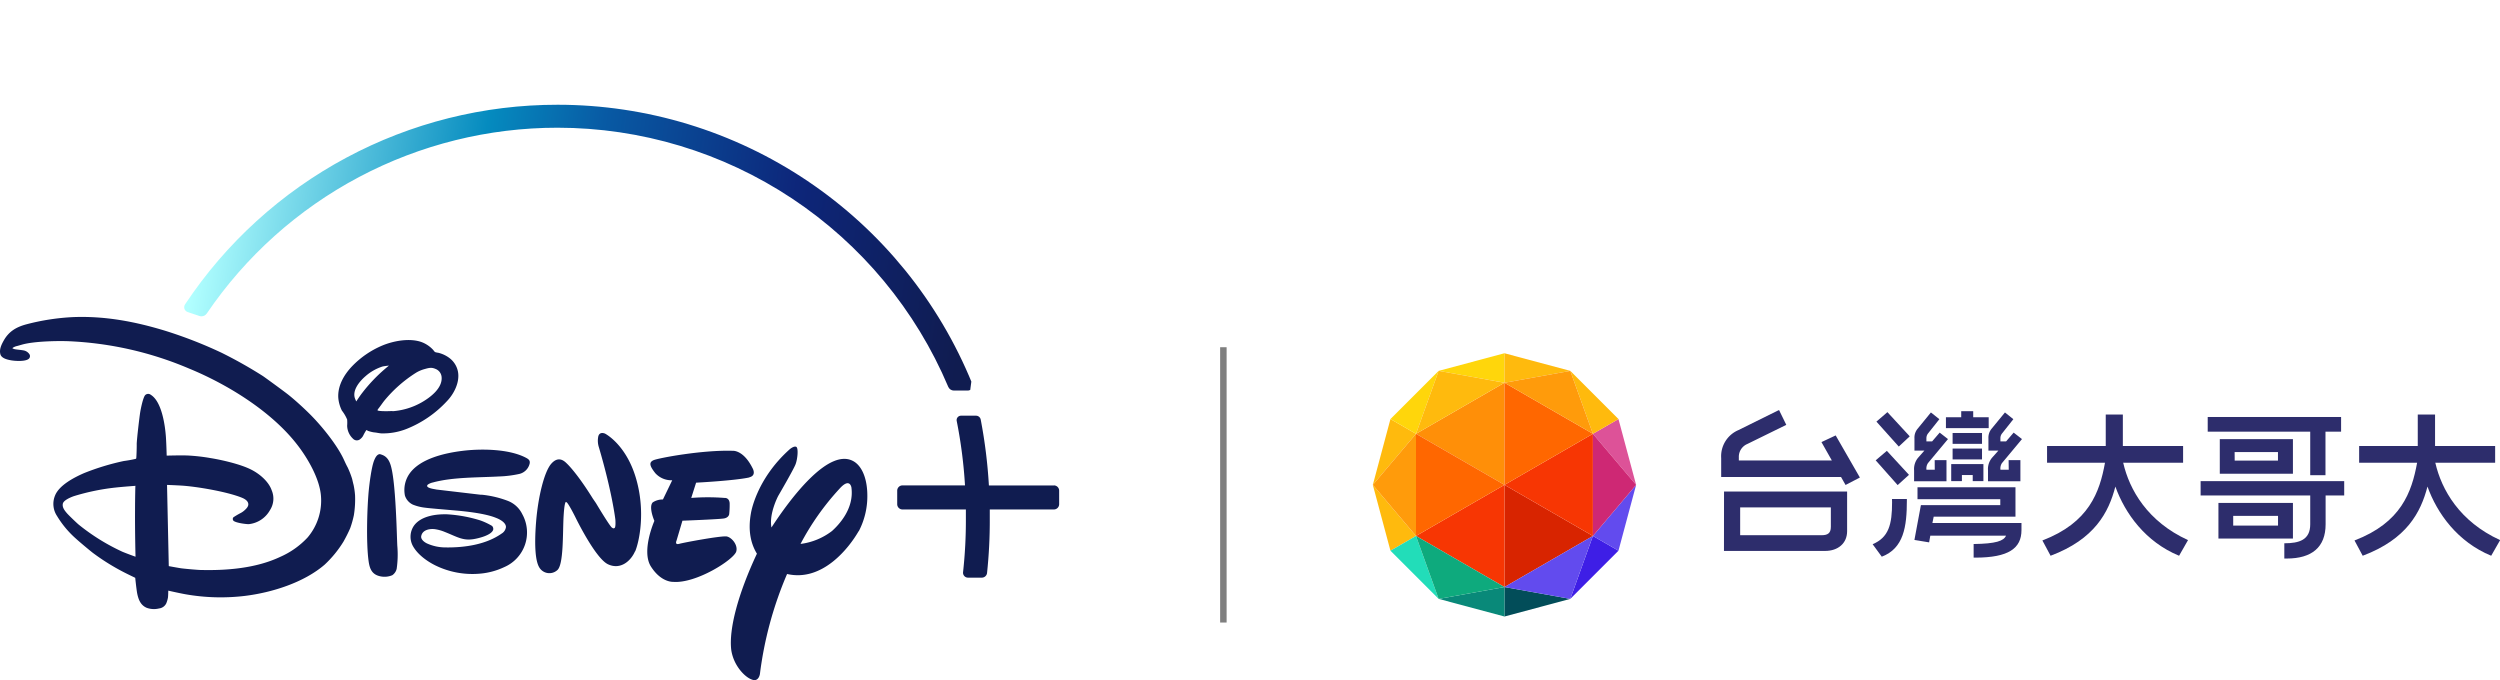 <svg xmlns="http://www.w3.org/2000/svg" xmlns:xlink="http://www.w3.org/1999/xlink" viewBox="0 0 771.84 210.02"><defs><style>.cls-1{fill:none;}.cls-2{fill:#7f7f7f;}.cls-3{clip-path:url(#clip-path);}.cls-4{fill:#2d2d6c;}.cls-5{fill:#d82400;}.cls-6{fill:#f73603;}.cls-7{fill:#dd5298;}.cls-8{fill:#3e1ee6;}.cls-9{fill:#624bee;}.cls-10{fill:#ff8f08;}.cls-11{fill:#ff6700;}.cls-12{fill:#024d59;}.cls-13{fill:#ffba0d;}.cls-14{fill:#098979;}.cls-15{fill:#ffd60b;}.cls-16{fill:#22ddb9;}.cls-17{fill:#0eaa7d;}.cls-18{fill:#ff9b0b;}.cls-19{fill:#ce2874;}.cls-20{clip-path:url(#clip-path-3);}.cls-21{clip-path:url(#clip-path-4);}.cls-22{fill:#101c50;}.cls-23{clip-path:url(#clip-path-5);}.cls-24{fill:url(#未命名漸層_3);}</style><clipPath id="clip-path" transform="translate(0 32.34)"><rect class="cls-1" x="423.84" y="76.71" width="348" height="81.29"/></clipPath><clipPath id="clip-path-3" transform="translate(0 32.34)"><rect class="cls-1" width="327" height="177.67"/></clipPath><clipPath id="clip-path-4" transform="translate(0 32.34)"><rect class="cls-1" width="327" height="177.67"/></clipPath><clipPath id="clip-path-5" transform="translate(0 32.34)"><path class="cls-1" d="M172.16,0a137.94,137.94,0,0,0-115,61.59A1.65,1.65,0,0,0,56.94,63a1.62,1.62,0,0,0,1,1l3.6,1.21a2.05,2.05,0,0,0,.64.11,2,2,0,0,0,1.67-.89A130.87,130.87,0,0,1,172.16,7.09a131,131,0,0,1,120.6,80,1.89,1.89,0,0,0,1.74,1.15h4.3a1.5,1.5,0,0,0,1.24-.67,1.48,1.48,0,0,0,.14-1.4A138.15,138.15,0,0,0,172.16,0Z"/></clipPath><linearGradient id="未命名漸層_3" x1="-1124.42" y1="-231.93" x2="-1124.1" y2="-231.93" gradientTransform="translate(173606.3 -840615.4) rotate(-90) scale(747.75)" gradientUnits="userSpaceOnUse"><stop offset="0" stop-color="#101c50"/><stop offset="0.24" stop-color="#0d267a"/><stop offset="0.5" stop-color="#085aa4"/><stop offset="0.65" stop-color="#058bbf"/><stop offset="1" stop-color="#b1ffff"/></linearGradient></defs><g id="圖層_2" data-name="圖層 2"><g id="svg4"><rect class="cls-2" x="376.7" y="107.2" width="2" height="85"/><g id="TWM_Dark_中文"><g class="cls-3"><path class="cls-4" d="M707.91,103.23H685.33v10.68h22.58Zm-18,4h13.38v2.64H689.93Z" transform="translate(0 32.34)"/><polygon class="cls-4" points="713.25 146.71 717.96 146.71 717.96 133.27 722.78 133.27 722.78 128.74 681.6 128.74 681.6 133.27 713.25 133.27 713.25 146.71"/><g class="cls-3"><path class="cls-4" d="M532.25,137.75H563.5c3.9,0,6.77-2.3,6.77-6.09V119.42h-38Zm5-13.44h28v6c0,2-1,2.59-2.88,2.59H537.25Z" transform="translate(0 32.34)"/><path class="cls-4" d="M562.35,104.15l3.21,5.68H536.84v-1a4.29,4.29,0,0,1,2.59-4.08l12.06-5.92-2.24-4.59-12.52,6.2a8.77,8.77,0,0,0-5.34,8.62v5.86h37l1.4,2.47,4.42-2.3-7.47-13Z" transform="translate(0 32.34)"/><path class="cls-4" d="M679.41,120.63h33.84v8.91c0,4.82-3.39,5.85-8,5.85v4.71H706c7.75,0,12-3.5,12-10.56v-8.91h5.74v-4.42H679.41Z" transform="translate(0 32.34)"/><path class="cls-4" d="M655.42,110.52H674v-5.17H655.4v-9.7h-5.28v9.7H632v5.17h17.89c-1.66,9.13-4.94,18.5-19.33,24l2.53,4.72c13.62-5.12,17.93-13.37,20-21.36,3,8.37,9.33,17.09,19.67,21.36l2.76-4.83c-12.51-5.71-18.1-15.56-20-23.84" transform="translate(0 32.34)"/><path class="cls-4" d="M707.91,122.93h-23v11h23Zm-4.6,7H689.47v-3h13.84Z" transform="translate(0 32.34)"/><path class="cls-4" d="M751.81,110.52h18.53v-5.17H751.79v-9.7h-5.34v9.7h-18.1v5.17h17.9c-1.67,9.13-4.94,18.5-19.33,24l2.53,4.72c13.62-5.12,17.92-13.37,20-21.36,3,8.37,9.33,17.09,19.67,21.36l2.76-4.83c-12.52-5.71-18.1-15.56-20-23.84" transform="translate(0 32.34)"/><path class="cls-4" d="M584.15,122.76c0,6.78-1,10.8-6,12.92l2.82,3.85c6.78-2.58,7.75-9.25,7.75-17.41v-.4h-4.59Z" transform="translate(0 32.34)"/><polygon class="cls-4" points="579.32 130.17 586.22 137.87 589.6 134.71 582.71 127.24 579.32 130.17"/><polygon class="cls-4" points="579.09 142.12 585.87 149.76 589.37 146.6 582.54 139.19 579.09 142.12"/><path class="cls-4" d="M597,127.18h25.25V118.1H592v3.68h25.56v1.84H593.05l-2,10.74,4.54.75.36-2.07h23.38c-.69,1.62-3.1,2.49-10,2.58v4.2h.52c10.28,0,14.25-2.88,14.25-8.5v-2.19h-27.5Z" transform="translate(0 32.34)"/><polygon class="cls-4" points="600.78 132.18 600.78 128.82 605.5 128.82 605.5 126.95 609.2 126.95 609.2 128.82 613.98 128.82 613.98 132.18 600.78 132.18"/><polygon class="cls-4" points="609.05 148.54 609.05 146.66 605.71 146.66 605.71 148.54 602.41 148.54 602.41 143.28 612.35 143.28 612.35 148.54 609.05 148.54"/><rect class="cls-4" x="602.84" y="138.49" width="9.08" height="3.35"/><rect class="cls-4" x="602.84" y="133.68" width="9.08" height="3.35"/><path class="cls-4" d="M597.33,112.68h-2.58v-.14a3,3,0,0,1,.49-1.91l6.17-7.41-2.56-2-2.34,2.72h-1.76V103a2.37,2.37,0,0,1,.54-1.56l3.46-4.36L596.14,95,592.06,100a4.25,4.25,0,0,0-1,2.94v3.83h3.08L592.17,109a5.46,5.46,0,0,0-1.22,3.88v3.36h10v-6.53h-3.64Z" transform="translate(0 32.34)"/><path class="cls-4" d="M620.17,112.68H617.6v-.14a3,3,0,0,1,.48-1.91l6.18-7.41-2.57-2-2.34,2.72H617.6V103a2.32,2.32,0,0,1,.54-1.56l3.45-4.36L619,95,614.9,100a4.3,4.3,0,0,0-1,2.94v3.83h3.08L615,109a5.42,5.42,0,0,0-1.23,3.88v3.36h10v-6.53h-3.64Z" transform="translate(0 32.34)"/><polygon class="cls-5" points="491.79 165.47 464.48 149.7 464.48 181.24 491.79 165.47"/><polygon class="cls-6" points="437.17 165.47 437.17 165.47 464.48 181.24 464.48 149.7 437.17 165.47"/><polygon class="cls-7" points="505.13 149.7 499.68 129.38 491.79 133.93 505.13 149.7"/><polygon class="cls-8" points="491.79 165.47 484.8 184.9 499.68 170.02 491.79 165.47"/><polygon class="cls-9" points="499.68 170.02 505.13 149.7 491.79 165.47 499.68 170.02"/><polygon class="cls-10" points="464.48 118.17 437.17 133.93 464.48 149.7 464.48 118.17"/><polygon class="cls-6" points="491.79 165.47 491.79 133.93 464.48 149.7 491.79 165.47"/><polygon class="cls-11" points="437.17 133.93 437.17 165.47 464.48 149.7 437.17 133.93"/><polygon class="cls-12" points="464.48 190.34 484.8 184.9 464.48 181.24 464.48 190.34"/><polygon class="cls-13" points="491.79 133.93 499.68 129.38 484.8 114.5 491.79 133.93"/><polygon class="cls-11" points="491.79 133.93 491.79 133.93 464.48 118.17 464.48 149.7 491.79 133.93"/><polygon class="cls-13" points="429.28 129.38 423.84 149.7 437.17 133.93 429.28 129.38"/><polygon class="cls-14" points="464.48 181.24 444.16 184.9 464.48 190.34 464.48 181.24"/><polygon class="cls-15" points="437.17 133.93 444.16 114.5 429.28 129.38 437.17 133.93"/><polygon class="cls-15" points="464.48 109.06 444.16 114.5 464.48 118.16 464.48 109.06"/><polygon class="cls-13" points="423.84 149.7 429.28 170.02 437.17 165.47 423.84 149.7"/><polygon class="cls-16" points="437.17 165.47 429.28 170.02 444.16 184.9 437.17 165.47"/><polygon class="cls-13" points="484.8 114.5 464.48 109.06 464.48 118.17 484.8 114.5"/><polygon class="cls-9" points="464.48 181.24 484.8 184.9 491.79 165.47 464.48 181.24"/><polygon class="cls-17" points="437.17 165.47 444.16 184.9 464.48 181.24 437.17 165.47"/><polygon class="cls-18" points="491.79 133.93 484.8 114.5 464.48 118.17 491.79 133.93"/><polygon class="cls-19" points="491.79 133.93 491.79 165.47 505.13 149.7 491.79 133.93"/><polygon class="cls-13" points="464.48 118.17 444.16 114.5 437.17 133.93 464.48 118.17"/><polygon class="cls-18" points="437.17 165.47 437.17 133.93 423.84 149.7 437.17 165.47"/></g></g></g><g id="D__dark" data-name="D+_dark"><g class="cls-20"><g class="cls-21"><path class="cls-22" d="M148.45,120.41l.4,0a31.07,31.07,0,0,1,8.05,1.93,8.28,8.28,0,0,1,4.36,4.09,11.64,11.64,0,0,1-5.59,16.32,21.66,21.66,0,0,1-7.32,2,26,26,0,0,1-13.82-2.47c-2.47-1.2-5.48-3.28-7-5.95a6,6,0,0,1,.28-6.38c2.17-3,6.82-3.62,10.32-3.5a43.09,43.09,0,0,1,10,1.83,20.19,20.19,0,0,1,3.75,1.73,1.26,1.26,0,0,1,.38,1.22c-.58,1.77-4.88,2.7-6.13,2.89-3.32.51-5.05-.75-8.83-2.24a12.56,12.56,0,0,0-3.14-.86c-1.72-.17-3.79.31-4.12,2.19-.16,1,1,1.87,1.83,2.25a13.93,13.93,0,0,0,5.68,1.21c5.89.09,12.52-.88,17.34-4.29a2.74,2.74,0,0,0,1.32-2c0-1.76-3.06-2.83-3.06-2.83-3.25-1.36-9.25-2-12.34-2.27-3.25-.28-8.35-.7-9.58-.88a14.57,14.57,0,0,1-3.73-.93,4.64,4.64,0,0,1-2.49-2.83,8.81,8.81,0,0,1,1.39-6.7c3.22-4.64,10.77-6.4,16.41-7.09,5.46-.68,14.28-.68,19.64,2.17.83.45,1.25.86,1.08,1.74a4.29,4.29,0,0,1-3.11,3.2,34,34,0,0,1-6.32.8c-6.46.36-14.27.17-20.43,1.85a4.3,4.3,0,0,0-1.58.66c-1,1,1.79,1.35,2.38,1.47a2.44,2.44,0,0,0,.39.07l13.6,1.6M110,91.59s1-1.58,1.94-2.77a49.33,49.33,0,0,1,6.69-7.07c.67-.58,1.45-1.22,1.45-1.22s-1.23.13-1.93.27a14.69,14.69,0,0,0-5.3,3c-2,1.72-4.21,4.51-3.21,7,.14.35.36.82.36.82m11.15,3a21.26,21.26,0,0,0,8.9-2.66c2.71-1.52,6.69-4.47,6.28-8a2.94,2.94,0,0,0-1.79-2.37c-1.21-.52-1.84-.44-3.39,0a10.41,10.41,0,0,0-2.68,1.13,41.06,41.06,0,0,0-9.91,8.76c-.55.72-1.11,1.54-1.55,2.1-.27.34-.49.65-.46.74.1.35,3.36.32,4.6.23m-8.07,5.93a13.91,13.91,0,0,0-1,1.78,3.33,3.33,0,0,1-.78.9,1.62,1.62,0,0,1-2.32-.06,5.67,5.67,0,0,1-1.8-4,13.18,13.18,0,0,0,0-1.91,12.07,12.07,0,0,0-1.62-2.76,10.74,10.74,0,0,1-1.12-4c-.2-3.65,1.72-7,4.22-9.65A28.09,28.09,0,0,1,118,74.35c3.39-1.42,8.34-2.39,12.06-1.11a9.3,9.3,0,0,1,3.74,2.52,2.55,2.55,0,0,0,.51.59,3.9,3.9,0,0,0,.94.21,9.36,9.36,0,0,1,3.59,1.7,6.89,6.89,0,0,1,2.52,4c.71,3.37-1.23,7.06-3.44,9.32a34.23,34.23,0,0,1-12.37,8.49,19.77,19.77,0,0,1-7.85,1.39c-.75-.06-1.52-.26-2.25-.31a10,10,0,0,1-1.88-.48c-.18-.14-.41-.26-.46-.21m4.33,7.47a2.72,2.72,0,0,1,.57.17c1.7.64,2.4,2.21,2.81,3.94,1,4,1.39,12.87,1.55,16.34.12,2.61.18,5.17.29,7.75a30.66,30.66,0,0,1-.19,7.12,3.28,3.28,0,0,1-1.36,2,6.14,6.14,0,0,1-3.65.35c-2.48-.51-3.29-2.11-3.64-4.57-.85-5.87-.44-17.38.06-22.24.16-1.6.77-6.74,1.6-8.9.29-.72.9-2.19,2-2m-75.62,9.76s-3.7.26-6.25.54a68.64,68.64,0,0,0-12.84,2.66c-1.05.38-3.19,1.27-3.38,2.36s.5,2,1.28,2.91c.44.52,3,3,3.69,3.56A63.91,63.91,0,0,0,37.78,138c1.53.64,4.06,1.54,4.06,1.54s-.19-7.21-.15-14.31c0-3.74.1-7.45.1-7.45m67.83,2.87a30.23,30.23,0,0,1-.37,6.08,29.75,29.75,0,0,1-1.13,4c-.68,1.56-1.35,2.84-2.06,4.12a34.06,34.06,0,0,1-5.81,7.12c-6.37,5.51-16.23,8.64-24.68,9.67a62.54,62.54,0,0,1-18.42-.53c-2.09-.38-5.2-1.1-5.2-1.1s0,1.25-.09,2.12a8.8,8.8,0,0,1-.52,1.79,2.82,2.82,0,0,1-2.23,1.59,6.54,6.54,0,0,1-3.8-.19c-1.93-.81-2.62-2.62-3-4.7-.27-1.67-.56-4.57-.56-4.57s-1.44-.69-2.65-1.29a68,68,0,0,1-10.3-6.31c-.85-.63-4.51-3.7-5.32-4.46a30,30,0,0,1-5.86-7,6.75,6.75,0,0,1-.63-6.33c1.26-3.17,5.8-5.55,8.91-6.91a74.5,74.5,0,0,1,12.33-3.76,37,37,0,0,0,3.69-.67l.13-.12c.07-.1.18-3.24.16-4.38s.84-8.54,1.11-10.11c.15-.85.79-4.11,1.45-5a1.3,1.3,0,0,1,1.8-.15c3.38,2.1,4.41,9.4,4.66,13.11.15,2.26.23,5.66.23,5.66s3.88-.12,6.26-.05a56.44,56.44,0,0,1,7.29.81c3.08.49,9.08,1.8,12.53,3.55,2.84,1.43,5.49,3.86,6.35,6.42a6.53,6.53,0,0,1-.54,6.1,8.52,8.52,0,0,1-6.58,4.33c-.78,0-3.72-.35-4.63-1a.81.81,0,0,1-.08-1.12A24.41,24.41,0,0,1,74.39,126a5.46,5.46,0,0,0,1.06-.75c.67-.59,1.28-1.25,1.21-2-.09-1-1.15-1.61-2.15-2-4.7-1.86-14.09-3.42-18.63-3.68-1.78-.11-4.31-.2-4.31-.2l.54,25.07s2.09.39,3.73.66c.95.14,4.95.5,6,.53,8.1.21,17.14-.51,24.58-4a25.68,25.68,0,0,0,8.52-6,17.56,17.56,0,0,0,4.14-13c-.46-5.35-4.22-11.69-7.23-15.56C83.93,94.75,70.32,86.35,58.34,81.43A106.55,106.55,0,0,0,21.07,73c-3.35-.12-10.64,0-14.32,1.07-.53.14-1.06.32-1.55.43A4.15,4.15,0,0,0,4,75a2.45,2.45,0,0,0-.19.17,4.64,4.64,0,0,0,.45.22c.39.17,2,.27,2.88.43a2.76,2.76,0,0,1,1.87,1.1,1.11,1.11,0,0,1,0,1.39c-.84,1-4,.84-5.36.63S.44,78.29.11,77c-.38-1.47.32-2.92,1.07-4.25,1.52-2.68,3.7-4.07,6.89-4.94A69.73,69.73,0,0,1,22.6,65.56c9.69-.37,18.85,1.32,28.24,4.17a135.74,135.74,0,0,1,17.55,6.83,138.07,138.07,0,0,1,12.78,7.2c1,.68,7.06,5.11,8,5.89,2,1.6,4.51,3.9,6.36,5.73,3.59,3.55,8,9,10.21,13.31.52,1,.92,2.06,1.59,3.26a28.07,28.07,0,0,1,1.39,3.57c.16.7.4,1.74.43,1.78a24.08,24.08,0,0,1,.47,3.3m121.75-5.54c-4.53,1-16.46,1.62-16.46,1.62l-1.5,4.71a66.18,66.18,0,0,1,10.29,0s1.41-.17,1.57,1.59a26.38,26.38,0,0,1-.14,3.4s-.09,1.07-1.59,1.34-12.85.7-12.85.7l-1.82,6.14s-.67,1.42.84,1,13.15-2.58,14.68-2.27,3.46,2.6,2.93,4.59c-.62,2.47-12.35,10-19.49,9.42,0,0-3.75.25-6.92-4.82-2.95-4.82,1.12-14,1.12-14s-1.87-4.26-.51-5.71a5.51,5.51,0,0,1,3.15-.9l2.87-5.94a6.69,6.69,0,0,1-5.22-2.18c-1.81-2.29-2-3.34-.57-4s15.11-3.22,24.49-2.91c0,0,3.26-.32,6.09,5.34,0,0,1.37,2.29-1,2.84m-35.28,22.86c-1.2,2.82-4.37,5.84-8.32,4s-10.1-14.57-10.1-14.57-2.35-4.73-2.8-4.61c0,0-.51-.93-.82,4.25s.06,15.19-2,16.77a3.63,3.63,0,0,1-5.52-.89c-1.11-1.83-1.58-6.16-1-13.78s2.48-15.75,4.75-18.27,4.08-.69,4.78,0c0,0,3,2.74,8,10.79L184,123s4.53,7.61,5,7.59c0,0,.37.35.7.1.48-.14.29-2.58.29-2.58s-.94-8.29-5.08-22.32a6.63,6.63,0,0,1-.2-3.39c.42-1.65,2.08-.87,2.08-.87s6.41,3.22,9.52,13.65,1,19.86-.21,22.71m69-6.25c-2.92,5.09-11.15,15.75-22.1,13.23a114.06,114.06,0,0,0-8.39,30.9s-.38,2.58-2.52,1.68c-2.12-.74-5.62-4.27-6.33-9.16-.76-6.41,2.1-17.26,7.93-29.69-1.7-2.77-2.86-6.73-1.87-12.36,0,0,1.47-10.46,12-19.88,0,0,1.26-1.09,2-.75s.43,3.74-.2,5.39-5.34,9.74-5.34,9.74-2.92,5.47-2.1,9.78c5.51-8.47,18-25.54,25.79-20.16,2.61,1.87,3.81,5.92,3.81,10.3a23.37,23.37,0,0,1-2.64,11m-2.26-13.42s-.43-3.36-3.73.35a80,80,0,0,0-12,17,20.08,20.08,0,0,0,9.73-4c2-1.81,6.81-6.74,6-13.29m62.56-.76H305.31a156.76,156.76,0,0,0-2.52-20.3A1.49,1.49,0,0,0,301.33,96H296.7a1.36,1.36,0,0,0-1.33,1.62,146,146,0,0,1,2.56,19.9h-19.3a1.63,1.63,0,0,0-1.63,1.63v4.17a1.63,1.63,0,0,0,1.63,1.63H298.2c0,1,0,2,0,2.82a145.12,145.12,0,0,1-.87,16.55,1.51,1.51,0,0,0,.39,1.18,1.49,1.49,0,0,0,1.12.5h4.28a1.62,1.62,0,0,0,1.62-1.46,153,153,0,0,0,.84-16.77c0-.87,0-1.79,0-2.82h19.79a1.63,1.63,0,0,0,1.63-1.63v-4.17a1.63,1.63,0,0,0-1.63-1.63" transform="translate(0 32.34)"/></g><g class="cls-23"><rect class="cls-24" x="118.55" y="-82.51" width="120.04" height="253.21" transform="matrix(0.13, -0.99, 0.99, 0.13, 110.95, 247.5)"/></g></g></g></g></g></svg>
